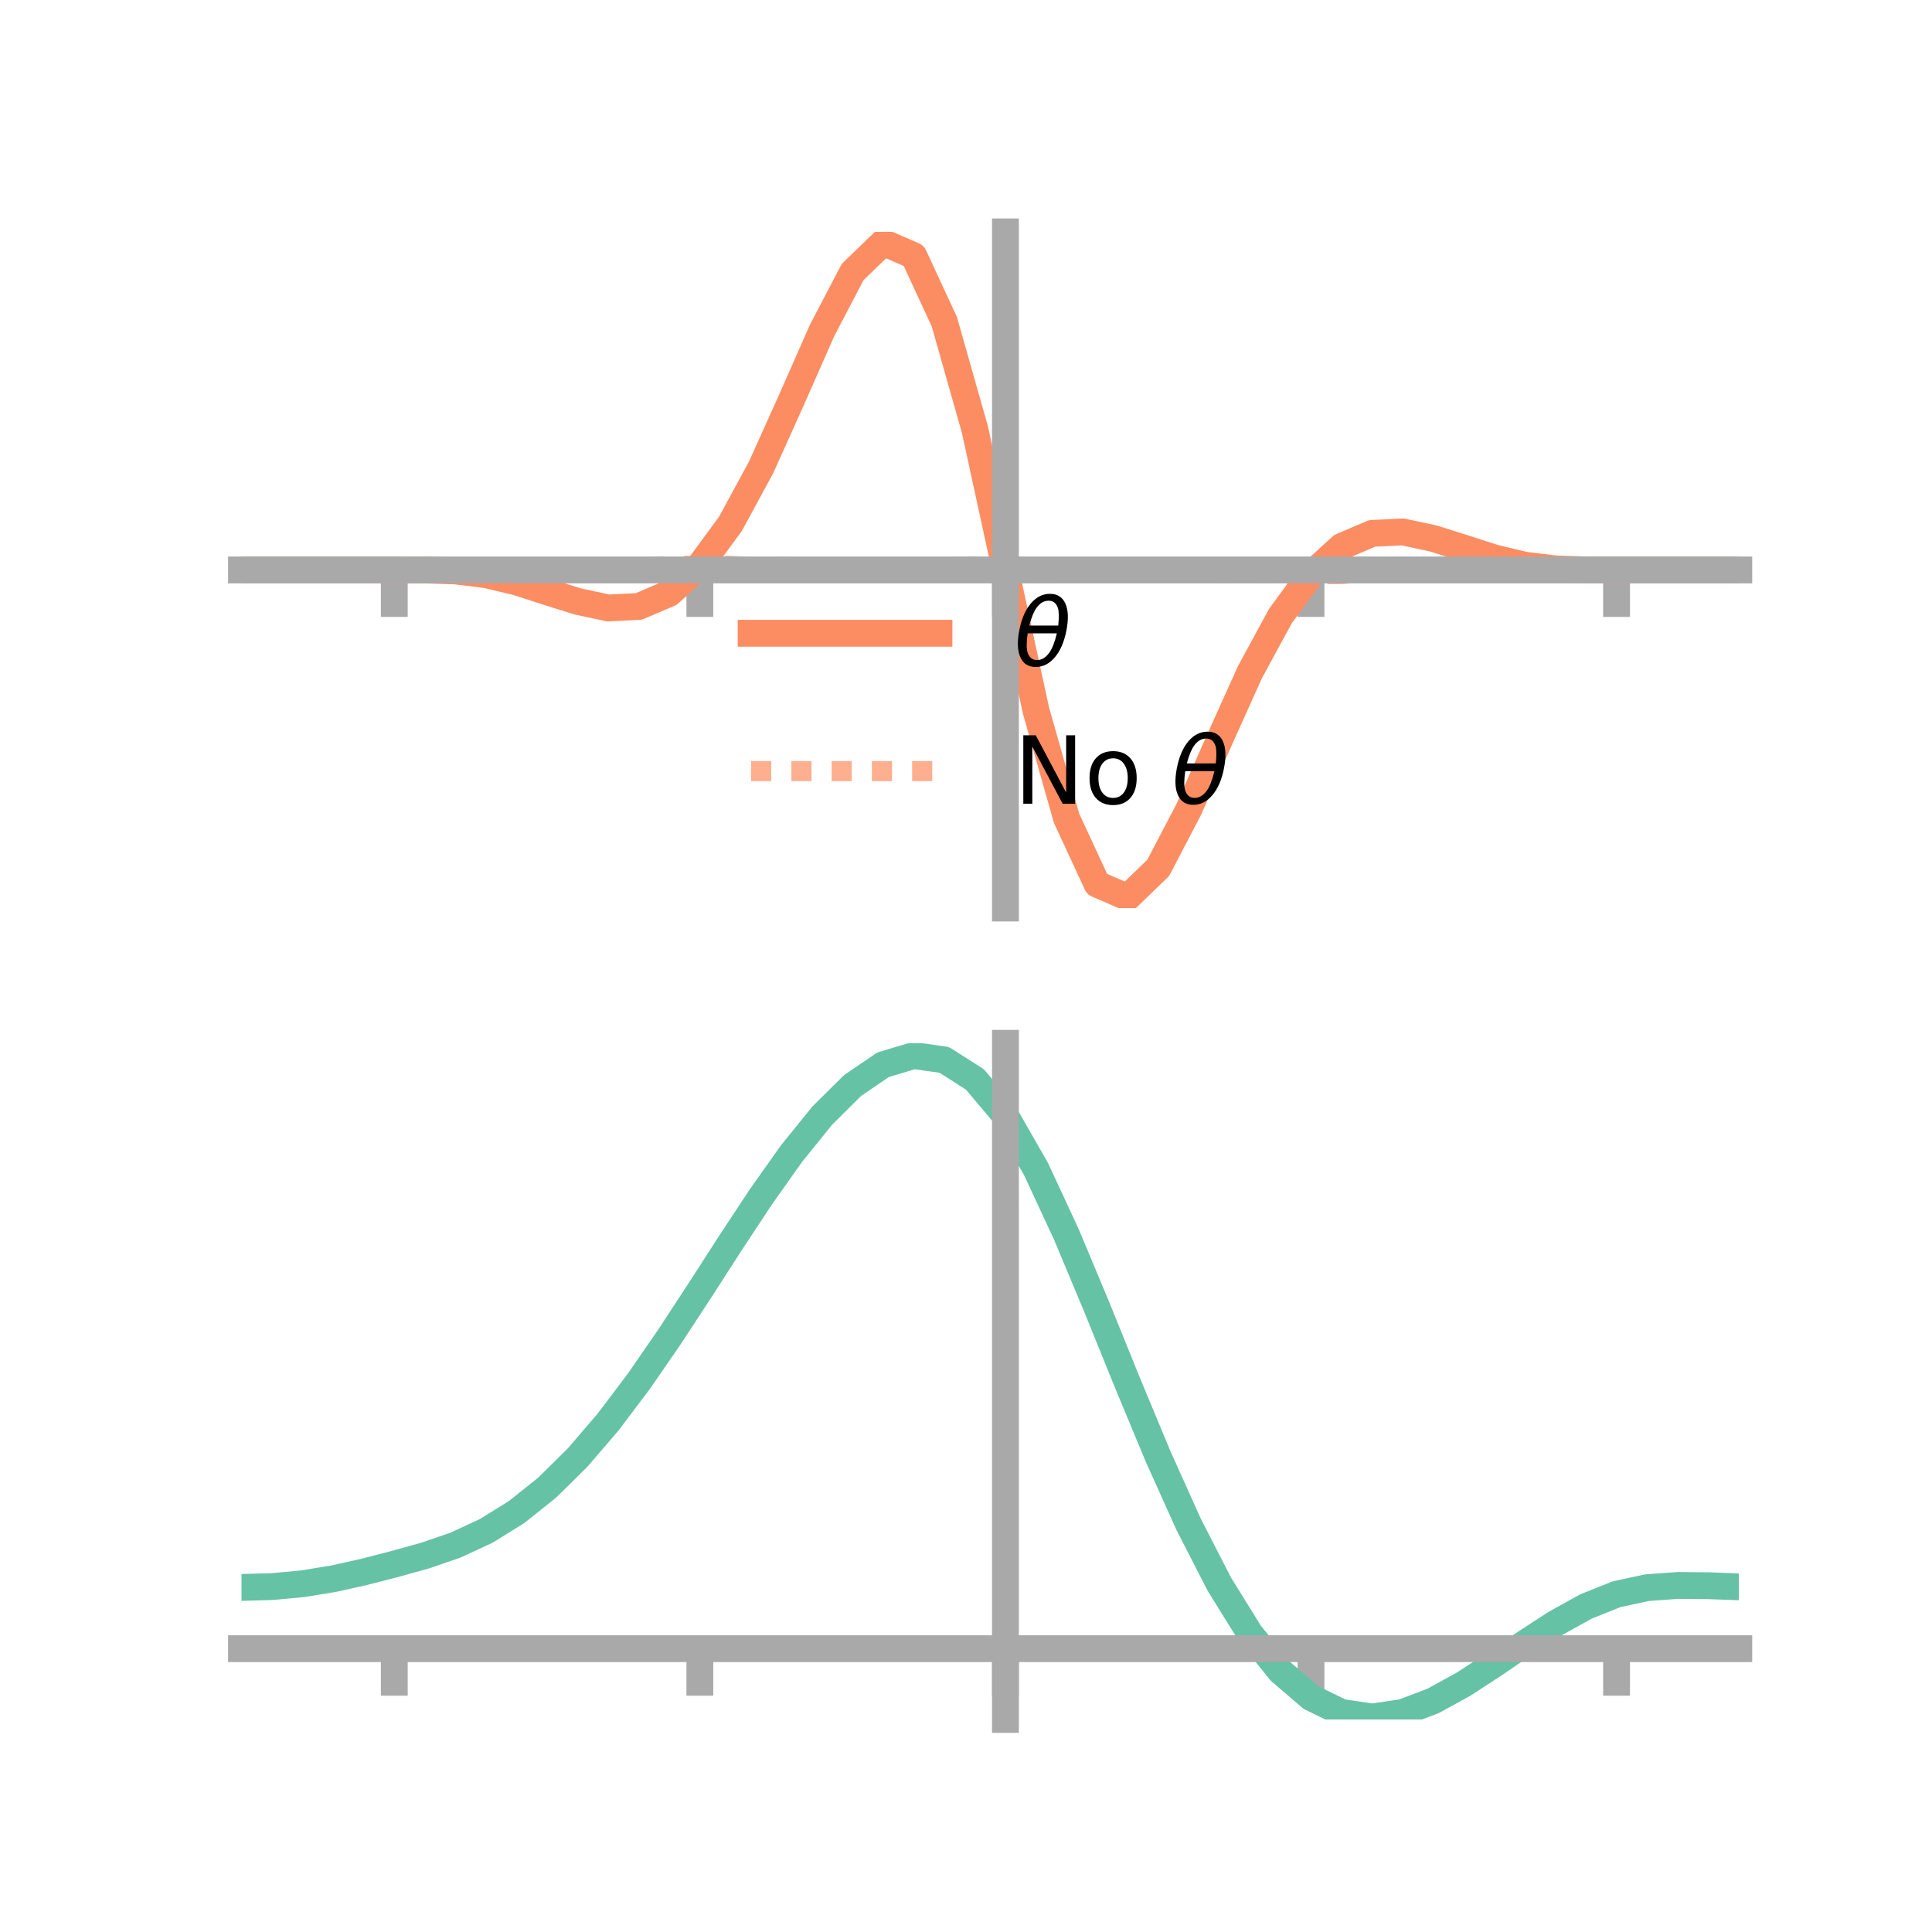 <?xml version="1.0" encoding="utf-8" standalone="no"?>
<!DOCTYPE svg PUBLIC "-//W3C//DTD SVG 1.1//EN"
  "http://www.w3.org/Graphics/SVG/1.1/DTD/svg11.dtd">
<!-- Created with matplotlib (https://matplotlib.org/) -->
<svg height="144pt" version="1.1" viewBox="0 0 144 144" width="144pt" xmlns="http://www.w3.org/2000/svg" xmlns:xlink="http://www.w3.org/1999/xlink">
 <defs>
  <style type="text/css">*{stroke-linecap:butt;stroke-linejoin:round;}</style>
 </defs>
 <g id="figure_1">
  <g id="patch_1">
   <path d="M 0 144 
L 144 144 
L 144 0 
L 0 0 
z
" style="fill:none;"/>
  </g>
  <g id="axes_1">
   <g id="patch_2">
    <path d="M 18 67.68 
L 129.6 67.68 
L 129.6 17.28 
L 18 17.28 
z
" style="fill:none;"/>
   </g>
   <g id="PolyCollection_1">
    <path clip-path="url(#p0cfa12104e)" d="M 18 42.48 
L 18 42.48 
L 20.278 42.48 
L 22.555 42.48 
L 24.833 42.48 
L 27.11 42.48 
L 29.388 42.48 
L 31.665 42.461 
L 33.943 42.491 
L 36.22 42.723 
L 38.498 43.237 
L 40.776 43.937 
L 43.053 44.674 
L 45.331 45.091 
L 47.608 44.944 
L 49.886 43.952 
L 52.163 41.837 
L 54.441 38.76 
L 56.718 34.466 
L 58.996 29.309 
L 61.273 23.955 
L 63.551 19.64 
L 65.829 17.28 
L 68.106 18.169 
L 70.384 22.928 
L 72.661 31.108 
L 74.939 42.473 
L 77.216 52.064 
L 79.494 59.936 
L 81.771 65.011 
L 84.049 66.097 
L 86.327 64.052 
L 88.604 59.653 
L 90.882 54.677 
L 93.159 49.721 
L 95.437 45.627 
L 97.714 42.49 
L 99.992 40.451 
L 102.269 39.495 
L 104.547 39.422 
L 106.824 39.979 
L 109.102 40.678 
L 111.38 41.451 
L 113.657 42.02 
L 115.935 42.34 
L 118.212 42.453 
L 120.49 42.48 
L 122.767 42.48 
L 125.045 42.48 
L 127.322 42.48 
L 129.6 42.48 
L 129.6 42.48 
L 129.6 42.48 
L 127.322 42.48 
L 125.045 42.48 
L 122.767 42.48 
L 120.49 42.48 
L 118.212 42.499 
L 115.935 42.469 
L 113.657 42.237 
L 111.38 41.723 
L 109.102 41.023 
L 106.824 40.286 
L 104.547 39.869 
L 102.269 40.016 
L 99.992 41.008 
L 97.714 43.123 
L 95.437 46.2 
L 93.159 50.494 
L 90.882 55.651 
L 88.604 61.005 
L 86.327 65.32 
L 84.049 67.68 
L 81.771 66.791 
L 79.494 62.032 
L 77.216 53.852 
L 74.939 42.473 
L 72.661 32.896 
L 70.384 25.024 
L 68.106 19.949 
L 65.829 18.863 
L 63.551 20.908 
L 61.273 25.307 
L 58.996 30.283 
L 56.718 35.239 
L 54.441 39.333 
L 52.163 42.47 
L 49.886 44.509 
L 47.608 45.465 
L 45.331 45.538 
L 43.053 44.981 
L 40.776 44.282 
L 38.498 43.509 
L 36.22 42.94 
L 33.943 42.62 
L 31.665 42.507 
L 29.388 42.48 
L 27.11 42.48 
L 24.833 42.48 
L 22.555 42.48 
L 20.278 42.48 
L 18 42.48 
z
" style="fill:#fc8d62;fill-opacity:0.2;"/>
   </g>
   <g id="PolyCollection_2">
    <path clip-path="url(#p0cfa12104e)" d="M 18 42.48 
L 18 42.48 
L 20.278 42.48 
L 22.555 42.48 
L 24.833 42.48 
L 27.11 42.48 
L 29.388 42.48 
L 31.665 42.454 
L 33.943 42.416 
L 36.22 42.397 
L 38.498 42.321 
L 40.776 42.238 
L 43.053 42.178 
L 45.331 42.128 
L 47.608 42.078 
L 49.886 41.828 
L 52.163 41.761 
L 54.441 41.755 
L 56.718 41.821 
L 58.996 41.725 
L 61.273 41.87 
L 63.551 41.698 
L 65.829 41.83 
L 68.106 41.683 
L 70.384 41.539 
L 72.661 41.469 
L 74.939 42.473 
L 77.216 41.971 
L 79.494 41.895 
L 81.771 42.025 
L 84.049 42.061 
L 86.327 41.989 
L 88.604 42.032 
L 90.882 42.189 
L 93.159 42.156 
L 95.437 42.356 
L 97.714 42.392 
L 99.992 42.448 
L 102.269 42.3 
L 104.547 42.304 
L 106.824 42.371 
L 109.102 42.334 
L 111.38 42.38 
L 113.657 42.396 
L 115.935 42.443 
L 118.212 42.466 
L 120.49 42.48 
L 122.767 42.48 
L 125.045 42.48 
L 127.322 42.48 
L 129.6 42.48 
L 129.6 42.48 
L 129.6 42.48 
L 127.322 42.48 
L 125.045 42.48 
L 122.767 42.48 
L 120.49 42.48 
L 118.212 42.506 
L 115.935 42.544 
L 113.657 42.563 
L 111.38 42.639 
L 109.102 42.722 
L 106.824 42.782 
L 104.547 42.832 
L 102.269 42.882 
L 99.992 43.132 
L 97.714 43.199 
L 95.437 43.205 
L 93.159 43.139 
L 90.882 43.235 
L 88.604 43.09 
L 86.327 43.262 
L 84.049 43.13 
L 81.771 43.277 
L 79.494 43.421 
L 77.216 43.491 
L 74.939 42.473 
L 72.661 42.989 
L 70.384 43.065 
L 68.106 42.935 
L 65.829 42.899 
L 63.551 42.971 
L 61.273 42.928 
L 58.996 42.771 
L 56.718 42.804 
L 54.441 42.604 
L 52.163 42.568 
L 49.886 42.512 
L 47.608 42.66 
L 45.331 42.656 
L 43.053 42.589 
L 40.776 42.626 
L 38.498 42.58 
L 36.22 42.564 
L 33.943 42.517 
L 31.665 42.494 
L 29.388 42.48 
L 27.11 42.48 
L 24.833 42.48 
L 22.555 42.48 
L 20.278 42.48 
L 18 42.48 
z
" style="fill:#fc8d62;fill-opacity:0.2;"/>
   </g>
   <g id="matplotlib.axis_1">
    <g id="xtick_1">
     <g id="line2d_1">
      <defs>
       <path d="M 0 0 
L 0 3.5 
" id="m6d9f63ff30" style="stroke:#a9a9a9;stroke-width:2;"/>
      </defs>
      <g>
       <use style="fill:#a9a9a9;stroke:#a9a9a9;stroke-width:2;" x="29.388" xlink:href="#m6d9f63ff30" y="42.48"/>
      </g>
     </g>
    </g>
    <g id="xtick_2">
     <g id="line2d_2">
      <g>
       <use style="fill:#a9a9a9;stroke:#a9a9a9;stroke-width:2;" x="52.163" xlink:href="#m6d9f63ff30" y="42.48"/>
      </g>
     </g>
    </g>
    <g id="xtick_3">
     <g id="line2d_3">
      <g>
       <use style="fill:#a9a9a9;stroke:#a9a9a9;stroke-width:2;" x="74.939" xlink:href="#m6d9f63ff30" y="42.48"/>
      </g>
     </g>
    </g>
    <g id="xtick_4">
     <g id="line2d_4">
      <g>
       <use style="fill:#a9a9a9;stroke:#a9a9a9;stroke-width:2;" x="97.714" xlink:href="#m6d9f63ff30" y="42.48"/>
      </g>
     </g>
    </g>
    <g id="xtick_5">
     <g id="line2d_5">
      <g>
       <use style="fill:#a9a9a9;stroke:#a9a9a9;stroke-width:2;" x="120.49" xlink:href="#m6d9f63ff30" y="42.48"/>
      </g>
     </g>
    </g>
   </g>
   <g id="matplotlib.axis_2"/>
   <g id="line2d_6">
    <path clip-path="url(#p0cfa12104e)" d="M 18 42.48 
L 20.278 42.48 
L 22.555 42.48 
L 24.833 42.48 
L 27.11 42.48 
L 29.388 42.48 
L 31.665 42.484 
L 33.943 42.555 
L 36.22 42.832 
L 38.498 43.373 
L 40.776 44.11 
L 43.053 44.827 
L 45.331 45.314 
L 47.608 45.204 
L 49.886 44.231 
L 52.163 42.154 
L 54.441 39.046 
L 56.718 34.853 
L 58.996 29.796 
L 61.273 24.631 
L 63.551 20.274 
L 65.829 18.072 
L 68.106 19.059 
L 70.384 23.976 
L 72.661 32.002 
L 74.939 42.473 
L 77.216 52.958 
L 79.494 60.984 
L 81.771 65.901 
L 84.049 66.888 
L 86.327 64.686 
L 88.604 60.329 
L 90.882 55.164 
L 93.159 50.107 
L 95.437 45.914 
L 97.714 42.806 
L 99.992 40.729 
L 102.269 39.756 
L 104.547 39.646 
L 106.824 40.133 
L 109.102 40.85 
L 111.38 41.587 
L 113.657 42.128 
L 115.935 42.405 
L 118.212 42.476 
L 120.49 42.48 
L 122.767 42.48 
L 125.045 42.48 
L 127.322 42.48 
L 129.6 42.48 
" style="fill:none;stroke:#fc8d62;stroke-linecap:square;stroke-width:2;"/>
   </g>
   <g id="line2d_7">
    <path clip-path="url(#p0cfa12104e)" d="M 18 42.48 
L 20.278 42.48 
L 22.555 42.48 
L 24.833 42.48 
L 27.11 42.48 
L 29.388 42.48 
L 31.665 42.474 
L 33.943 42.466 
L 36.22 42.48 
L 38.498 42.451 
L 40.776 42.432 
L 43.053 42.383 
L 45.331 42.392 
L 47.608 42.369 
L 49.886 42.17 
L 52.163 42.165 
L 54.441 42.179 
L 56.718 42.312 
L 58.996 42.248 
L 61.273 42.399 
L 63.551 42.334 
L 65.829 42.364 
L 68.106 42.309 
L 70.384 42.302 
L 72.661 42.229 
L 74.939 42.473 
L 77.216 42.731 
L 79.494 42.658 
L 81.771 42.651 
L 84.049 42.596 
L 86.327 42.626 
L 88.604 42.561 
L 90.882 42.712 
L 93.159 42.648 
L 95.437 42.781 
L 97.714 42.795 
L 99.992 42.79 
L 102.269 42.591 
L 104.547 42.568 
L 106.824 42.577 
L 109.102 42.528 
L 111.38 42.509 
L 113.657 42.48 
L 115.935 42.494 
L 118.212 42.486 
L 120.49 42.48 
L 122.767 42.48 
L 125.045 42.48 
L 127.322 42.48 
L 129.6 42.48 
" style="fill:none;stroke:#fc8d62;stroke-dasharray:1.5,1.5;stroke-dashoffset:0;stroke-opacity:0.7;stroke-width:1.5;"/>
   </g>
   <g id="patch_3">
    <path d="M 74.939 67.68 
L 74.939 17.28 
" style="fill:none;stroke:#a9a9a9;stroke-linecap:square;stroke-linejoin:miter;stroke-width:2;"/>
   </g>
   <g id="patch_4">
    <path d="M 129.6 67.68 
L 129.6 17.28 
" style="fill:none;"/>
   </g>
   <g id="patch_5">
    <path d="M 18 42.48 
L 129.6 42.48 
" style="fill:none;stroke:#a9a9a9;stroke-linecap:square;stroke-linejoin:miter;stroke-width:2;"/>
   </g>
   <g id="patch_6">
    <path d="M 18 17.28 
L 129.6 17.28 
" style="fill:none;"/>
   </g>
   <g id="legend_1">
    <g id="line2d_8">
     <path d="M 55.985 47.2 
L 69.985 47.2 
" style="fill:none;stroke:#fc8d62;stroke-linecap:square;stroke-width:2;"/>
    </g>
    <g id="line2d_9"/>
    <g id="text_1">
     <!-- $\theta$ -->
     <g transform="translate(75.585 49.65)scale(0.07 -0.07)">
      <defs>
       <path d="M 45.516 34.672 
L 14.453 34.672 
Q 12.359 20.062 14.5 13.875 
Q 17.188 6.25 24.469 6.25 
Q 31.781 6.25 37.359 13.922 
Q 42.234 20.656 45.516 34.672 
z
M 47.016 42.969 
Q 48.344 56.844 46.625 61.719 
Q 43.953 69.438 36.766 69.438 
Q 29.297 69.438 23.828 61.812 
Q 19.531 55.672 16.156 42.969 
z
M 38.188 76.766 
Q 49.906 76.766 54.594 66.406 
Q 59.281 56.109 55.719 37.844 
Q 52.203 19.625 43.453 9.281 
Q 34.766 -1.125 23.047 -1.125 
Q 11.281 -1.125 6.641 9.281 
Q 2 19.625 5.516 37.844 
Q 9.078 56.109 17.719 66.406 
Q 26.422 76.766 38.188 76.766 
z
" id="DejaVuSans-Oblique-952"/>
      </defs>
      <use transform="translate(0 0.234)" xlink:href="#DejaVuSans-Oblique-952"/>
     </g>
    </g>
    <g id="line2d_10">
     <path d="M 55.985 57.474 
L 69.985 57.474 
" style="fill:none;stroke:#fc8d62;stroke-dasharray:1.5,1.5;stroke-dashoffset:0;stroke-opacity:0.7;stroke-width:1.5;"/>
    </g>
    <g id="line2d_11"/>
    <g id="text_2">
     <!-- No $\theta$ -->
     <g transform="translate(75.585 59.924)scale(0.07 -0.07)">
      <defs>
       <path d="M 9.812 72.906 
L 23.094 72.906 
L 55.422 11.922 
L 55.422 72.906 
L 64.984 72.906 
L 64.984 0 
L 51.703 0 
L 19.391 60.984 
L 19.391 0 
L 9.812 0 
z
" id="DejaVuSans-78"/>
       <path d="M 30.609 48.391 
Q 23.391 48.391 19.188 42.75 
Q 14.984 37.109 14.984 27.297 
Q 14.984 17.484 19.156 11.844 
Q 23.344 6.203 30.609 6.203 
Q 37.797 6.203 41.984 11.859 
Q 46.188 17.531 46.188 27.297 
Q 46.188 37.016 41.984 42.703 
Q 37.797 48.391 30.609 48.391 
z
M 30.609 56 
Q 42.328 56 49.016 48.375 
Q 55.719 40.766 55.719 27.297 
Q 55.719 13.875 49.016 6.219 
Q 42.328 -1.422 30.609 -1.422 
Q 18.844 -1.422 12.172 6.219 
Q 5.516 13.875 5.516 27.297 
Q 5.516 40.766 12.172 48.375 
Q 18.844 56 30.609 56 
z
" id="DejaVuSans-111"/>
       <path id="DejaVuSans-32"/>
      </defs>
      <use transform="translate(0 0.234)" xlink:href="#DejaVuSans-78"/>
      <use transform="translate(74.805 0.234)" xlink:href="#DejaVuSans-111"/>
      <use transform="translate(135.986 0.234)" xlink:href="#DejaVuSans-32"/>
      <use transform="translate(167.773 0.234)" xlink:href="#DejaVuSans-Oblique-952"/>
     </g>
    </g>
   </g>
  </g>
  <g id="axes_2">
   <g id="patch_7">
    <path d="M 18 128.16 
L 129.6 128.16 
L 129.6 77.76 
L 18 77.76 
z
" style="fill:none;"/>
   </g>
   <g id="PolyCollection_3">
    <path clip-path="url(#p116cc93998)" d="M 18 118.396 
L 18 118.243 
L 20.278 118.18 
L 22.555 117.96 
L 24.833 117.577 
L 27.11 117.055 
L 29.388 116.452 
L 31.665 115.804 
L 33.943 115.006 
L 36.22 113.936 
L 38.498 112.505 
L 40.776 110.658 
L 43.053 108.374 
L 45.331 105.668 
L 47.608 102.59 
L 49.886 99.22 
L 52.163 95.662 
L 54.441 92.046 
L 56.718 88.517 
L 58.996 85.23 
L 61.273 82.349 
L 63.551 80.038 
L 65.829 78.458 
L 68.106 77.76 
L 70.384 78.086 
L 72.661 79.565 
L 74.939 82.302 
L 77.216 86.336 
L 79.494 91.314 
L 81.771 96.841 
L 84.049 102.548 
L 86.327 108.108 
L 88.604 113.248 
L 90.882 117.757 
L 93.159 121.487 
L 95.437 124.352 
L 97.714 126.327 
L 99.992 127.445 
L 102.269 127.784 
L 104.547 127.457 
L 106.824 126.599 
L 109.102 125.359 
L 111.38 123.893 
L 113.657 122.353 
L 115.935 120.887 
L 118.212 119.633 
L 120.49 118.723 
L 122.767 118.235 
L 125.045 118.074 
L 127.322 118.101 
L 129.6 118.192 
L 129.6 118.355 
L 129.6 118.355 
L 127.322 118.279 
L 125.045 118.265 
L 122.767 118.435 
L 120.49 118.925 
L 118.212 119.84 
L 115.935 121.108 
L 113.657 122.601 
L 111.38 124.175 
L 109.102 125.677 
L 106.824 126.945 
L 104.547 127.822 
L 102.269 128.16 
L 99.992 127.829 
L 97.714 126.729 
L 95.437 124.796 
L 93.159 122.009 
L 90.882 118.393 
L 88.604 114.025 
L 86.327 109.046 
L 84.049 103.657 
L 81.771 98.121 
L 79.494 92.753 
L 77.216 87.917 
L 74.939 83.999 
L 72.661 81.344 
L 70.384 79.91 
L 68.106 79.59 
L 65.829 80.256 
L 63.551 81.769 
L 61.273 83.981 
L 58.996 86.736 
L 56.718 89.878 
L 54.441 93.251 
L 52.163 96.707 
L 49.886 100.109 
L 47.608 103.338 
L 45.331 106.294 
L 43.053 108.901 
L 40.776 111.11 
L 38.498 112.903 
L 36.22 114.292 
L 33.943 115.329 
L 31.665 116.095 
L 29.388 116.71 
L 27.11 117.28 
L 24.833 117.769 
L 22.555 118.127 
L 20.278 118.333 
L 18 118.396 
z
" style="fill:#66c2a5;fill-opacity:0.2;"/>
   </g>
   <g id="matplotlib.axis_3">
    <g id="xtick_6">
     <g id="line2d_12">
      <g>
       <use style="fill:#a9a9a9;stroke:#a9a9a9;stroke-width:2;" x="29.388" xlink:href="#m6d9f63ff30" y="122.884"/>
      </g>
     </g>
    </g>
    <g id="xtick_7">
     <g id="line2d_13">
      <g>
       <use style="fill:#a9a9a9;stroke:#a9a9a9;stroke-width:2;" x="52.163" xlink:href="#m6d9f63ff30" y="122.884"/>
      </g>
     </g>
    </g>
    <g id="xtick_8">
     <g id="line2d_14">
      <g>
       <use style="fill:#a9a9a9;stroke:#a9a9a9;stroke-width:2;" x="74.939" xlink:href="#m6d9f63ff30" y="122.884"/>
      </g>
     </g>
    </g>
    <g id="xtick_9">
     <g id="line2d_15">
      <g>
       <use style="fill:#a9a9a9;stroke:#a9a9a9;stroke-width:2;" x="97.714" xlink:href="#m6d9f63ff30" y="122.884"/>
      </g>
     </g>
    </g>
    <g id="xtick_10">
     <g id="line2d_16">
      <g>
       <use style="fill:#a9a9a9;stroke:#a9a9a9;stroke-width:2;" x="120.49" xlink:href="#m6d9f63ff30" y="122.884"/>
      </g>
     </g>
    </g>
   </g>
   <g id="matplotlib.axis_4"/>
   <g id="line2d_17">
    <path clip-path="url(#p116cc93998)" d="M 18 118.319 
L 20.278 118.256 
L 22.555 118.044 
L 24.833 117.673 
L 27.11 117.168 
L 29.388 116.581 
L 31.665 115.95 
L 33.943 115.167 
L 36.22 114.114 
L 38.498 112.704 
L 40.776 110.884 
L 43.053 108.637 
L 45.331 105.981 
L 47.608 102.964 
L 49.886 99.664 
L 52.163 96.185 
L 54.441 92.649 
L 56.718 89.197 
L 58.996 85.983 
L 61.273 83.165 
L 63.551 80.904 
L 65.829 79.357 
L 68.106 78.675 
L 70.384 78.998 
L 72.661 80.454 
L 74.939 83.15 
L 77.216 87.126 
L 79.494 92.033 
L 81.771 97.481 
L 84.049 103.103 
L 86.327 108.577 
L 88.604 113.636 
L 90.882 118.075 
L 93.159 121.748 
L 95.437 124.574 
L 97.714 126.528 
L 99.992 127.637 
L 102.269 127.972 
L 104.547 127.64 
L 106.824 126.772 
L 109.102 125.518 
L 111.38 124.034 
L 113.657 122.477 
L 115.935 120.997 
L 118.212 119.737 
L 120.49 118.824 
L 122.767 118.335 
L 125.045 118.17 
L 127.322 118.19 
L 129.6 118.273 
" style="fill:none;stroke:#66c2a5;stroke-linecap:square;stroke-width:2;"/>
   </g>
   <g id="patch_8">
    <path d="M 74.939 128.16 
L 74.939 77.76 
" style="fill:none;stroke:#a9a9a9;stroke-linecap:square;stroke-linejoin:miter;stroke-width:2;"/>
   </g>
   <g id="patch_9">
    <path d="M 129.6 128.16 
L 129.6 77.76 
" style="fill:none;"/>
   </g>
   <g id="patch_10">
    <path d="M 18 122.884 
L 129.6 122.884 
" style="fill:none;stroke:#a9a9a9;stroke-linecap:square;stroke-linejoin:miter;stroke-width:2;"/>
   </g>
   <g id="patch_11">
    <path d="M 18 77.76 
L 129.6 77.76 
" style="fill:none;"/>
   </g>
  </g>
 </g>
 <defs>
  <clipPath id="p0cfa12104e">
   <rect height="50.4" width="111.6" x="18" y="17.28"/>
  </clipPath>
  <clipPath id="p116cc93998">
   <rect height="50.4" width="111.6" x="18" y="77.76"/>
  </clipPath>
 </defs>
</svg>
